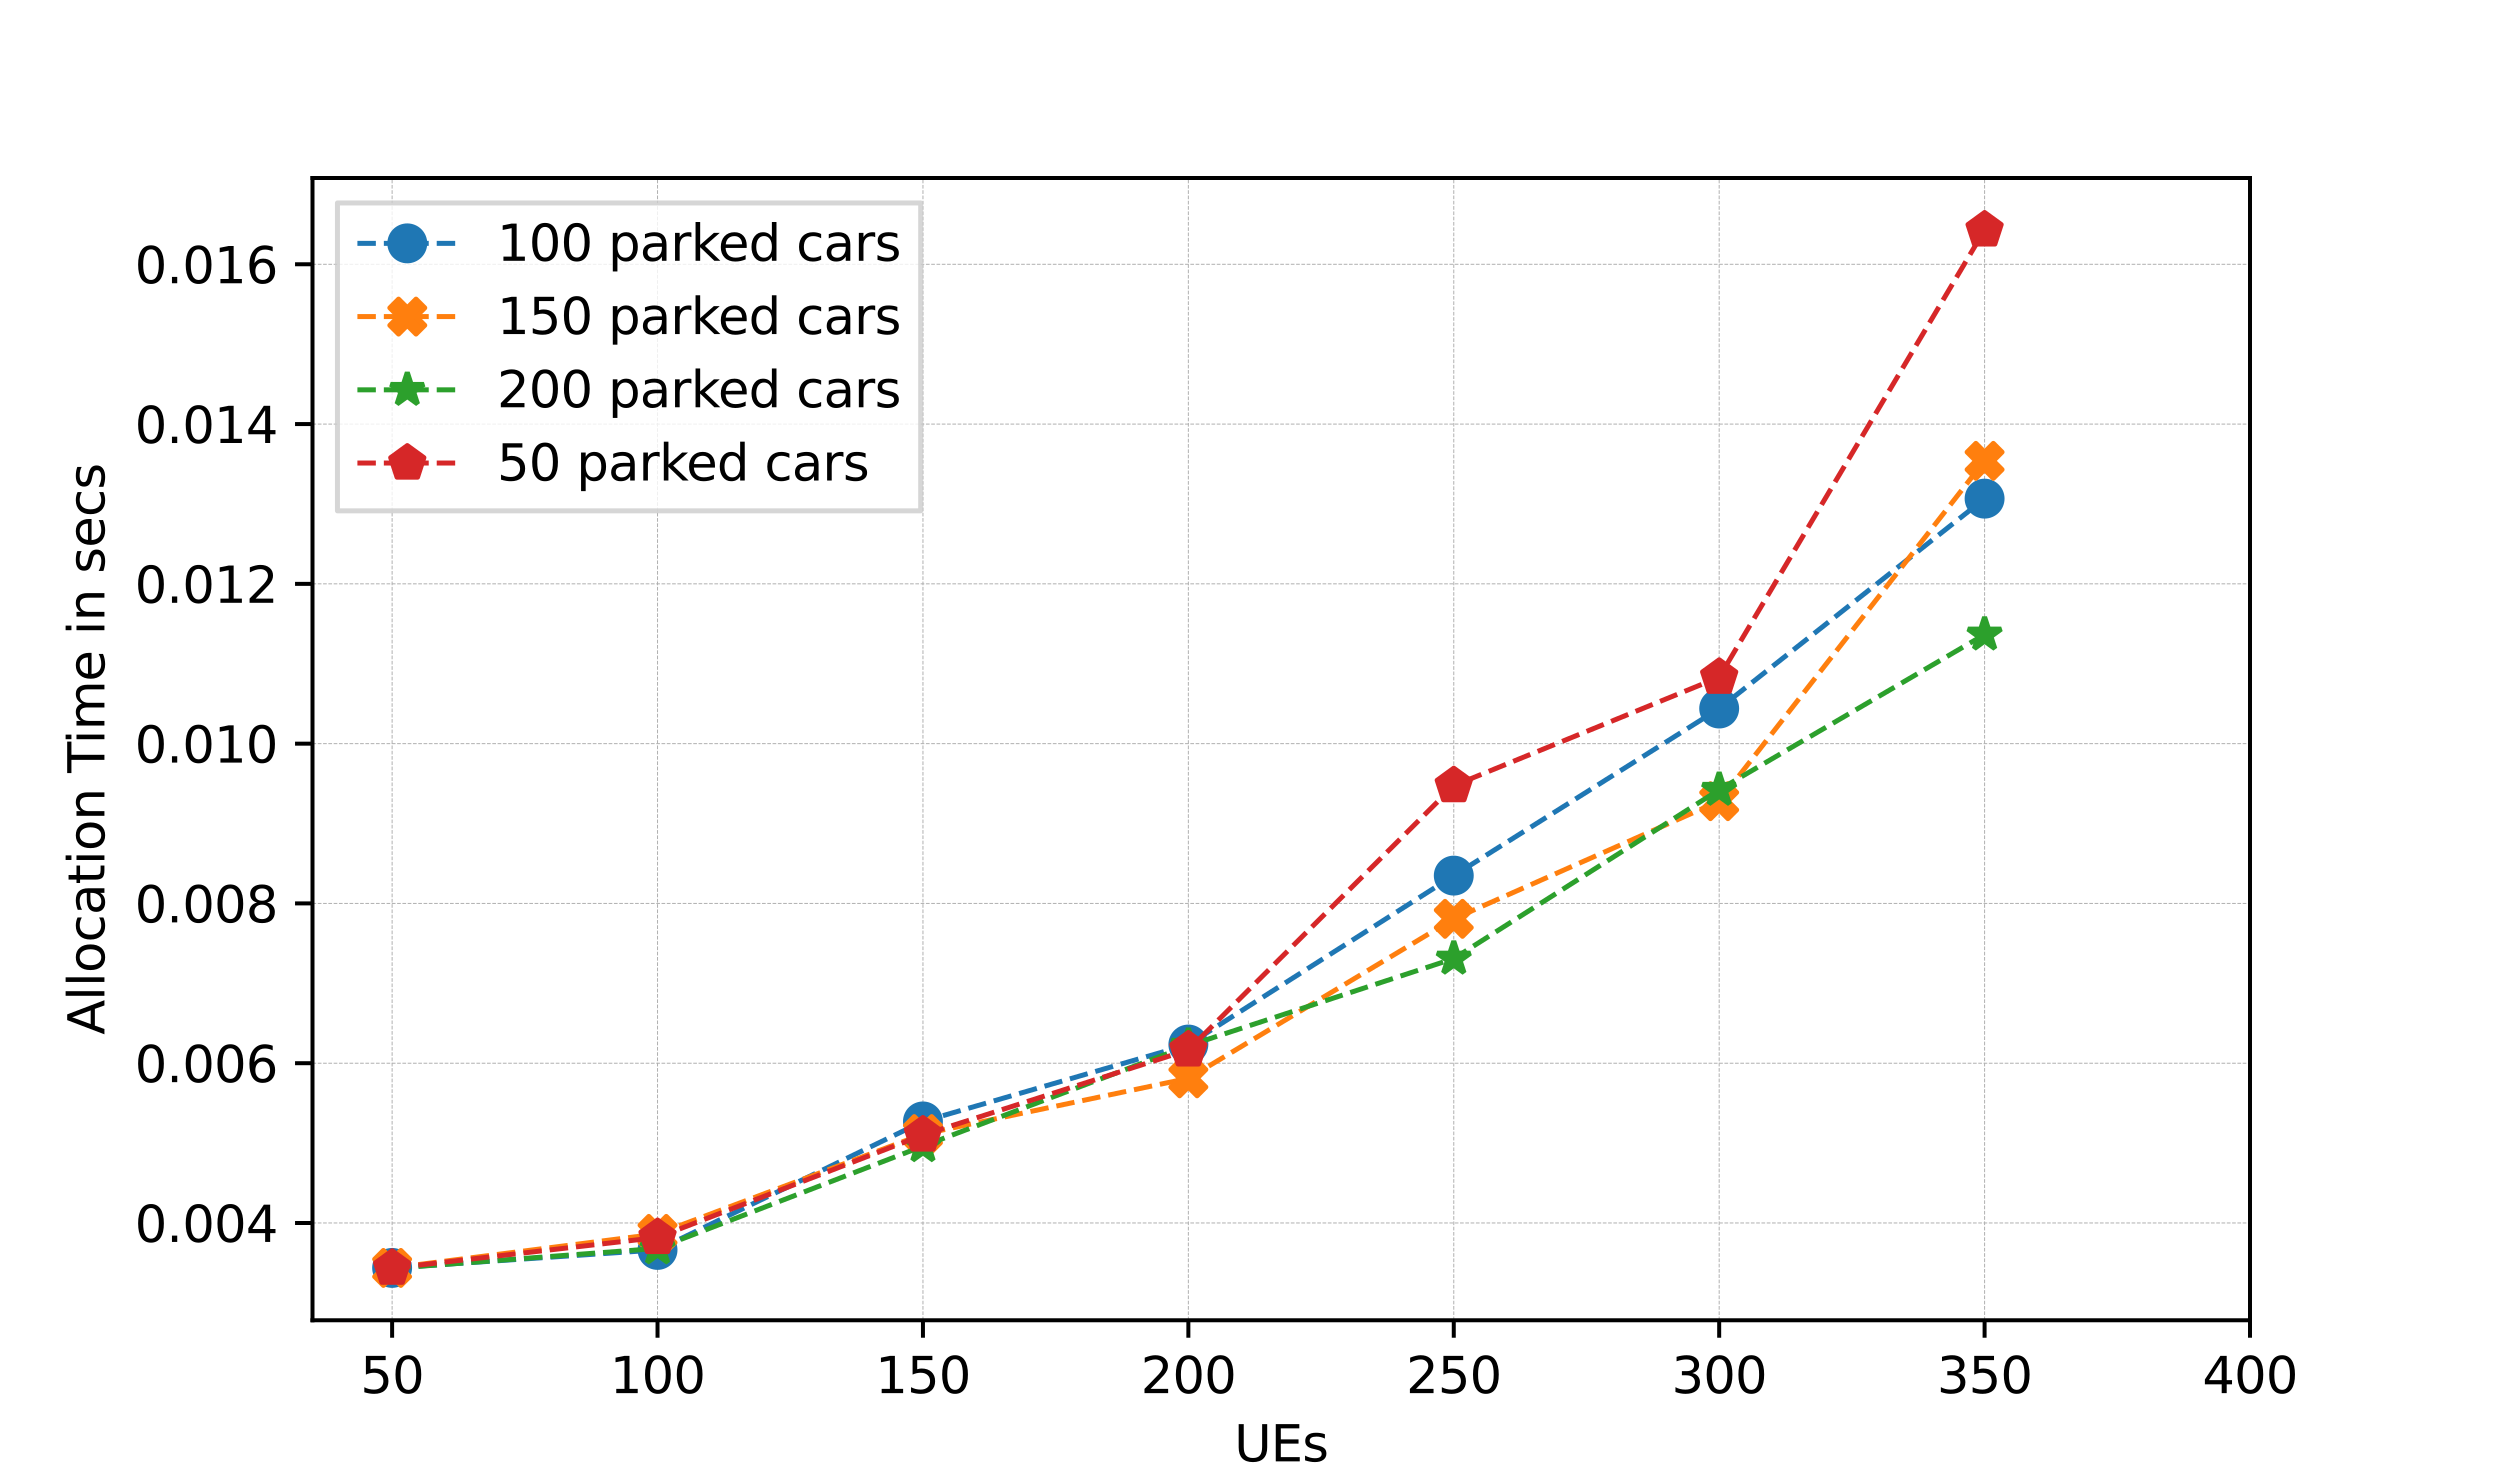 <?xml version="1.0" encoding="utf-8" standalone="no"?>
<!DOCTYPE svg PUBLIC "-//W3C//DTD SVG 1.1//EN"
  "http://www.w3.org/Graphics/SVG/1.1/DTD/svg11.dtd">
<svg xmlns:xlink="http://www.w3.org/1999/xlink" width="501.12pt" height="297.36pt" viewBox="0 0 501.12 297.36" xmlns="http://www.w3.org/2000/svg" version="1.1">
 <defs>
  <style type="text/css">*{stroke-linejoin: round; stroke-linecap: butt}</style>
 </defs>
 <g id="figure_1">
  <g id="patch_1">
   <path d="M 0 297.36 
L 501.12 297.36 
L 501.12 0 
L 0 0 
z
" style="fill: #ffffff"/>
  </g>
  <g id="axes_1">
   <g id="patch_2">
    <path d="M 62.64 264.65 
L 451.008 264.65 
L 451.008 35.683 
L 62.64 35.683 
z
" style="fill: #ffffff"/>
   </g>
   <g id="matplotlib.axis_1">
    <g id="xtick_1">
     <g id="line2d_1">
      <path d="M 78.6 264.65 
L 78.6 35.683 
" clip-path="url(#p1975410d55)" style="fill: none; stroke-dasharray: 0.74,0.32; stroke-dashoffset: 0; stroke: #b0b0b0; stroke-width: 0.2"/>
     </g>
     <g id="line2d_2">
      <defs>
       <path id="mffa2bbb3e6" d="M 0 0 
L 0 3.5 
" style="stroke: #000000; stroke-width: 0.8"/>
      </defs>
      <g>
       <use xlink:href="#mffa2bbb3e6" x="78.6" y="264.65" style="stroke: #000000; stroke-width: 0.8"/>
      </g>
     </g>
     <g id="text_1">
      <!-- 50 -->
      <g transform="translate(72.238 279.249)scale(0.1 -0.1)">
       <defs>
        <path id="DejaVuSans-35" d="M 691 4666 
L 3169 4666 
L 3169 4134 
L 1269 4134 
L 1269 2991 
Q 1406 3038 1543 3061 
Q 1681 3084 1819 3084 
Q 2600 3084 3056 2656 
Q 3513 2228 3513 1497 
Q 3513 744 3044 326 
Q 2575 -91 1722 -91 
Q 1428 -91 1123 -41 
Q 819 9 494 109 
L 494 744 
Q 775 591 1075 516 
Q 1375 441 1709 441 
Q 2250 441 2565 725 
Q 2881 1009 2881 1497 
Q 2881 1984 2565 2268 
Q 2250 2553 1709 2553 
Q 1456 2553 1204 2497 
Q 953 2441 691 2322 
L 691 4666 
z
" transform="scale(0.016)"/>
        <path id="DejaVuSans-30" d="M 2034 4250 
Q 1547 4250 1301 3770 
Q 1056 3291 1056 2328 
Q 1056 1369 1301 889 
Q 1547 409 2034 409 
Q 2525 409 2770 889 
Q 3016 1369 3016 2328 
Q 3016 3291 2770 3770 
Q 2525 4250 2034 4250 
z
M 2034 4750 
Q 2819 4750 3233 4129 
Q 3647 3509 3647 2328 
Q 3647 1150 3233 529 
Q 2819 -91 2034 -91 
Q 1250 -91 836 529 
Q 422 1150 422 2328 
Q 422 3509 836 4129 
Q 1250 4750 2034 4750 
z
" transform="scale(0.016)"/>
       </defs>
       <use xlink:href="#DejaVuSans-35"/>
       <use xlink:href="#DejaVuSans-30" x="63.623"/>
      </g>
     </g>
    </g>
    <g id="xtick_2">
     <g id="line2d_3">
      <path d="M 131.801 264.65 
L 131.801 35.683 
" clip-path="url(#p1975410d55)" style="fill: none; stroke-dasharray: 0.74,0.32; stroke-dashoffset: 0; stroke: #b0b0b0; stroke-width: 0.2"/>
     </g>
     <g id="line2d_4">
      <g>
       <use xlink:href="#mffa2bbb3e6" x="131.801" y="264.65" style="stroke: #000000; stroke-width: 0.8"/>
      </g>
     </g>
     <g id="text_2">
      <!-- 100 -->
      <g transform="translate(122.258 279.249)scale(0.1 -0.1)">
       <defs>
        <path id="DejaVuSans-31" d="M 794 531 
L 1825 531 
L 1825 4091 
L 703 3866 
L 703 4441 
L 1819 4666 
L 2450 4666 
L 2450 531 
L 3481 531 
L 3481 0 
L 794 0 
L 794 531 
z
" transform="scale(0.016)"/>
       </defs>
       <use xlink:href="#DejaVuSans-31"/>
       <use xlink:href="#DejaVuSans-30" x="63.623"/>
       <use xlink:href="#DejaVuSans-30" x="127.246"/>
      </g>
     </g>
    </g>
    <g id="xtick_3">
     <g id="line2d_5">
      <path d="M 185.003 264.65 
L 185.003 35.683 
" clip-path="url(#p1975410d55)" style="fill: none; stroke-dasharray: 0.74,0.32; stroke-dashoffset: 0; stroke: #b0b0b0; stroke-width: 0.2"/>
     </g>
     <g id="line2d_6">
      <g>
       <use xlink:href="#mffa2bbb3e6" x="185.003" y="264.65" style="stroke: #000000; stroke-width: 0.8"/>
      </g>
     </g>
     <g id="text_3">
      <!-- 150 -->
      <g transform="translate(175.459 279.249)scale(0.1 -0.1)">
       <use xlink:href="#DejaVuSans-31"/>
       <use xlink:href="#DejaVuSans-35" x="63.623"/>
       <use xlink:href="#DejaVuSans-30" x="127.246"/>
      </g>
     </g>
    </g>
    <g id="xtick_4">
     <g id="line2d_7">
      <path d="M 238.204 264.65 
L 238.204 35.683 
" clip-path="url(#p1975410d55)" style="fill: none; stroke-dasharray: 0.74,0.32; stroke-dashoffset: 0; stroke: #b0b0b0; stroke-width: 0.2"/>
     </g>
     <g id="line2d_8">
      <g>
       <use xlink:href="#mffa2bbb3e6" x="238.204" y="264.65" style="stroke: #000000; stroke-width: 0.8"/>
      </g>
     </g>
     <g id="text_4">
      <!-- 200 -->
      <g transform="translate(228.66 279.249)scale(0.1 -0.1)">
       <defs>
        <path id="DejaVuSans-32" d="M 1228 531 
L 3431 531 
L 3431 0 
L 469 0 
L 469 531 
Q 828 903 1448 1529 
Q 2069 2156 2228 2338 
Q 2531 2678 2651 2914 
Q 2772 3150 2772 3378 
Q 2772 3750 2511 3984 
Q 2250 4219 1831 4219 
Q 1534 4219 1204 4116 
Q 875 4013 500 3803 
L 500 4441 
Q 881 4594 1212 4672 
Q 1544 4750 1819 4750 
Q 2544 4750 2975 4387 
Q 3406 4025 3406 3419 
Q 3406 3131 3298 2873 
Q 3191 2616 2906 2266 
Q 2828 2175 2409 1742 
Q 1991 1309 1228 531 
z
" transform="scale(0.016)"/>
       </defs>
       <use xlink:href="#DejaVuSans-32"/>
       <use xlink:href="#DejaVuSans-30" x="63.623"/>
       <use xlink:href="#DejaVuSans-30" x="127.246"/>
      </g>
     </g>
    </g>
    <g id="xtick_5">
     <g id="line2d_9">
      <path d="M 291.405 264.65 
L 291.405 35.683 
" clip-path="url(#p1975410d55)" style="fill: none; stroke-dasharray: 0.74,0.32; stroke-dashoffset: 0; stroke: #b0b0b0; stroke-width: 0.2"/>
     </g>
     <g id="line2d_10">
      <g>
       <use xlink:href="#mffa2bbb3e6" x="291.405" y="264.65" style="stroke: #000000; stroke-width: 0.8"/>
      </g>
     </g>
     <g id="text_5">
      <!-- 250 -->
      <g transform="translate(281.861 279.249)scale(0.1 -0.1)">
       <use xlink:href="#DejaVuSans-32"/>
       <use xlink:href="#DejaVuSans-35" x="63.623"/>
       <use xlink:href="#DejaVuSans-30" x="127.246"/>
      </g>
     </g>
    </g>
    <g id="xtick_6">
     <g id="line2d_11">
      <path d="M 344.606 264.65 
L 344.606 35.683 
" clip-path="url(#p1975410d55)" style="fill: none; stroke-dasharray: 0.74,0.32; stroke-dashoffset: 0; stroke: #b0b0b0; stroke-width: 0.2"/>
     </g>
     <g id="line2d_12">
      <g>
       <use xlink:href="#mffa2bbb3e6" x="344.606" y="264.65" style="stroke: #000000; stroke-width: 0.8"/>
      </g>
     </g>
     <g id="text_6">
      <!-- 300 -->
      <g transform="translate(335.062 279.249)scale(0.1 -0.1)">
       <defs>
        <path id="DejaVuSans-33" d="M 2597 2516 
Q 3050 2419 3304 2112 
Q 3559 1806 3559 1356 
Q 3559 666 3084 287 
Q 2609 -91 1734 -91 
Q 1441 -91 1130 -33 
Q 819 25 488 141 
L 488 750 
Q 750 597 1062 519 
Q 1375 441 1716 441 
Q 2309 441 2620 675 
Q 2931 909 2931 1356 
Q 2931 1769 2642 2001 
Q 2353 2234 1838 2234 
L 1294 2234 
L 1294 2753 
L 1863 2753 
Q 2328 2753 2575 2939 
Q 2822 3125 2822 3475 
Q 2822 3834 2567 4026 
Q 2313 4219 1838 4219 
Q 1578 4219 1281 4162 
Q 984 4106 628 3988 
L 628 4550 
Q 988 4650 1302 4700 
Q 1616 4750 1894 4750 
Q 2613 4750 3031 4423 
Q 3450 4097 3450 3541 
Q 3450 3153 3228 2886 
Q 3006 2619 2597 2516 
z
" transform="scale(0.016)"/>
       </defs>
       <use xlink:href="#DejaVuSans-33"/>
       <use xlink:href="#DejaVuSans-30" x="63.623"/>
       <use xlink:href="#DejaVuSans-30" x="127.246"/>
      </g>
     </g>
    </g>
    <g id="xtick_7">
     <g id="line2d_13">
      <path d="M 397.807 264.65 
L 397.807 35.683 
" clip-path="url(#p1975410d55)" style="fill: none; stroke-dasharray: 0.74,0.32; stroke-dashoffset: 0; stroke: #b0b0b0; stroke-width: 0.2"/>
     </g>
     <g id="line2d_14">
      <g>
       <use xlink:href="#mffa2bbb3e6" x="397.807" y="264.65" style="stroke: #000000; stroke-width: 0.8"/>
      </g>
     </g>
     <g id="text_7">
      <!-- 350 -->
      <g transform="translate(388.263 279.249)scale(0.1 -0.1)">
       <use xlink:href="#DejaVuSans-33"/>
       <use xlink:href="#DejaVuSans-35" x="63.623"/>
       <use xlink:href="#DejaVuSans-30" x="127.246"/>
      </g>
     </g>
    </g>
    <g id="xtick_8">
     <g id="line2d_15">
      <path d="M 451.008 264.65 
L 451.008 35.683 
" clip-path="url(#p1975410d55)" style="fill: none; stroke-dasharray: 0.74,0.32; stroke-dashoffset: 0; stroke: #b0b0b0; stroke-width: 0.2"/>
     </g>
     <g id="line2d_16">
      <g>
       <use xlink:href="#mffa2bbb3e6" x="451.008" y="264.65" style="stroke: #000000; stroke-width: 0.8"/>
      </g>
     </g>
     <g id="text_8">
      <!-- 400 -->
      <g transform="translate(441.464 279.249)scale(0.1 -0.1)">
       <defs>
        <path id="DejaVuSans-34" d="M 2419 4116 
L 825 1625 
L 2419 1625 
L 2419 4116 
z
M 2253 4666 
L 3047 4666 
L 3047 1625 
L 3713 1625 
L 3713 1100 
L 3047 1100 
L 3047 0 
L 2419 0 
L 2419 1100 
L 313 1100 
L 313 1709 
L 2253 4666 
z
" transform="scale(0.016)"/>
       </defs>
       <use xlink:href="#DejaVuSans-34"/>
       <use xlink:href="#DejaVuSans-30" x="63.623"/>
       <use xlink:href="#DejaVuSans-30" x="127.246"/>
      </g>
     </g>
    </g>
    <g id="text_9">
     <!-- UEs -->
     <g transform="translate(247.401 292.927)scale(0.1 -0.1)">
      <defs>
       <path id="DejaVuSans-55" d="M 556 4666 
L 1191 4666 
L 1191 1831 
Q 1191 1081 1462 751 
Q 1734 422 2344 422 
Q 2950 422 3222 751 
Q 3494 1081 3494 1831 
L 3494 4666 
L 4128 4666 
L 4128 1753 
Q 4128 841 3676 375 
Q 3225 -91 2344 -91 
Q 1459 -91 1007 375 
Q 556 841 556 1753 
L 556 4666 
z
" transform="scale(0.016)"/>
       <path id="DejaVuSans-45" d="M 628 4666 
L 3578 4666 
L 3578 4134 
L 1259 4134 
L 1259 2753 
L 3481 2753 
L 3481 2222 
L 1259 2222 
L 1259 531 
L 3634 531 
L 3634 0 
L 628 0 
L 628 4666 
z
" transform="scale(0.016)"/>
       <path id="DejaVuSans-73" d="M 2834 3397 
L 2834 2853 
Q 2591 2978 2328 3040 
Q 2066 3103 1784 3103 
Q 1356 3103 1142 2972 
Q 928 2841 928 2578 
Q 928 2378 1081 2264 
Q 1234 2150 1697 2047 
L 1894 2003 
Q 2506 1872 2764 1633 
Q 3022 1394 3022 966 
Q 3022 478 2636 193 
Q 2250 -91 1575 -91 
Q 1294 -91 989 -36 
Q 684 19 347 128 
L 347 722 
Q 666 556 975 473 
Q 1284 391 1588 391 
Q 1994 391 2212 530 
Q 2431 669 2431 922 
Q 2431 1156 2273 1281 
Q 2116 1406 1581 1522 
L 1381 1569 
Q 847 1681 609 1914 
Q 372 2147 372 2553 
Q 372 3047 722 3315 
Q 1072 3584 1716 3584 
Q 2034 3584 2315 3537 
Q 2597 3491 2834 3397 
z
" transform="scale(0.016)"/>
      </defs>
      <use xlink:href="#DejaVuSans-55"/>
      <use xlink:href="#DejaVuSans-45" x="73.193"/>
      <use xlink:href="#DejaVuSans-73" x="136.377"/>
     </g>
    </g>
   </g>
   <g id="matplotlib.axis_2">
    <g id="ytick_1">
     <g id="line2d_17">
      <path d="M 62.64 245.146 
L 451.008 245.146 
" clip-path="url(#p1975410d55)" style="fill: none; stroke-dasharray: 0.74,0.32; stroke-dashoffset: 0; stroke: #b0b0b0; stroke-width: 0.2"/>
     </g>
     <g id="line2d_18">
      <defs>
       <path id="m1f7ea5dbfa" d="M 0 0 
L -3.5 0 
" style="stroke: #000000; stroke-width: 0.8"/>
      </defs>
      <g>
       <use xlink:href="#m1f7ea5dbfa" x="62.64" y="245.146" style="stroke: #000000; stroke-width: 0.8"/>
      </g>
     </g>
     <g id="text_10">
      <!-- 0.004 -->
      <g transform="translate(27.012 248.945)scale(0.1 -0.1)">
       <defs>
        <path id="DejaVuSans-2e" d="M 684 794 
L 1344 794 
L 1344 0 
L 684 0 
L 684 794 
z
" transform="scale(0.016)"/>
       </defs>
       <use xlink:href="#DejaVuSans-30"/>
       <use xlink:href="#DejaVuSans-2e" x="63.623"/>
       <use xlink:href="#DejaVuSans-30" x="95.41"/>
       <use xlink:href="#DejaVuSans-30" x="159.033"/>
       <use xlink:href="#DejaVuSans-34" x="222.656"/>
      </g>
     </g>
    </g>
    <g id="ytick_2">
     <g id="line2d_19">
      <path d="M 62.64 213.118 
L 451.008 213.118 
" clip-path="url(#p1975410d55)" style="fill: none; stroke-dasharray: 0.74,0.32; stroke-dashoffset: 0; stroke: #b0b0b0; stroke-width: 0.2"/>
     </g>
     <g id="line2d_20">
      <g>
       <use xlink:href="#m1f7ea5dbfa" x="62.64" y="213.118" style="stroke: #000000; stroke-width: 0.8"/>
      </g>
     </g>
     <g id="text_11">
      <!-- 0.006 -->
      <g transform="translate(27.012 216.917)scale(0.1 -0.1)">
       <defs>
        <path id="DejaVuSans-36" d="M 2113 2584 
Q 1688 2584 1439 2293 
Q 1191 2003 1191 1497 
Q 1191 994 1439 701 
Q 1688 409 2113 409 
Q 2538 409 2786 701 
Q 3034 994 3034 1497 
Q 3034 2003 2786 2293 
Q 2538 2584 2113 2584 
z
M 3366 4563 
L 3366 3988 
Q 3128 4100 2886 4159 
Q 2644 4219 2406 4219 
Q 1781 4219 1451 3797 
Q 1122 3375 1075 2522 
Q 1259 2794 1537 2939 
Q 1816 3084 2150 3084 
Q 2853 3084 3261 2657 
Q 3669 2231 3669 1497 
Q 3669 778 3244 343 
Q 2819 -91 2113 -91 
Q 1303 -91 875 529 
Q 447 1150 447 2328 
Q 447 3434 972 4092 
Q 1497 4750 2381 4750 
Q 2619 4750 2861 4703 
Q 3103 4656 3366 4563 
z
" transform="scale(0.016)"/>
       </defs>
       <use xlink:href="#DejaVuSans-30"/>
       <use xlink:href="#DejaVuSans-2e" x="63.623"/>
       <use xlink:href="#DejaVuSans-30" x="95.41"/>
       <use xlink:href="#DejaVuSans-30" x="159.033"/>
       <use xlink:href="#DejaVuSans-36" x="222.656"/>
      </g>
     </g>
    </g>
    <g id="ytick_3">
     <g id="line2d_21">
      <path d="M 62.64 181.09 
L 451.008 181.09 
" clip-path="url(#p1975410d55)" style="fill: none; stroke-dasharray: 0.74,0.32; stroke-dashoffset: 0; stroke: #b0b0b0; stroke-width: 0.2"/>
     </g>
     <g id="line2d_22">
      <g>
       <use xlink:href="#m1f7ea5dbfa" x="62.64" y="181.09" style="stroke: #000000; stroke-width: 0.8"/>
      </g>
     </g>
     <g id="text_12">
      <!-- 0.008 -->
      <g transform="translate(27.012 184.889)scale(0.1 -0.1)">
       <defs>
        <path id="DejaVuSans-38" d="M 2034 2216 
Q 1584 2216 1326 1975 
Q 1069 1734 1069 1313 
Q 1069 891 1326 650 
Q 1584 409 2034 409 
Q 2484 409 2743 651 
Q 3003 894 3003 1313 
Q 3003 1734 2745 1975 
Q 2488 2216 2034 2216 
z
M 1403 2484 
Q 997 2584 770 2862 
Q 544 3141 544 3541 
Q 544 4100 942 4425 
Q 1341 4750 2034 4750 
Q 2731 4750 3128 4425 
Q 3525 4100 3525 3541 
Q 3525 3141 3298 2862 
Q 3072 2584 2669 2484 
Q 3125 2378 3379 2068 
Q 3634 1759 3634 1313 
Q 3634 634 3220 271 
Q 2806 -91 2034 -91 
Q 1263 -91 848 271 
Q 434 634 434 1313 
Q 434 1759 690 2068 
Q 947 2378 1403 2484 
z
M 1172 3481 
Q 1172 3119 1398 2916 
Q 1625 2713 2034 2713 
Q 2441 2713 2670 2916 
Q 2900 3119 2900 3481 
Q 2900 3844 2670 4047 
Q 2441 4250 2034 4250 
Q 1625 4250 1398 4047 
Q 1172 3844 1172 3481 
z
" transform="scale(0.016)"/>
       </defs>
       <use xlink:href="#DejaVuSans-30"/>
       <use xlink:href="#DejaVuSans-2e" x="63.623"/>
       <use xlink:href="#DejaVuSans-30" x="95.41"/>
       <use xlink:href="#DejaVuSans-30" x="159.033"/>
       <use xlink:href="#DejaVuSans-38" x="222.656"/>
      </g>
     </g>
    </g>
    <g id="ytick_4">
     <g id="line2d_23">
      <path d="M 62.64 149.061 
L 451.008 149.061 
" clip-path="url(#p1975410d55)" style="fill: none; stroke-dasharray: 0.74,0.32; stroke-dashoffset: 0; stroke: #b0b0b0; stroke-width: 0.2"/>
     </g>
     <g id="line2d_24">
      <g>
       <use xlink:href="#m1f7ea5dbfa" x="62.64" y="149.061" style="stroke: #000000; stroke-width: 0.8"/>
      </g>
     </g>
     <g id="text_13">
      <!-- 0.010 -->
      <g transform="translate(27.012 152.86)scale(0.1 -0.1)">
       <use xlink:href="#DejaVuSans-30"/>
       <use xlink:href="#DejaVuSans-2e" x="63.623"/>
       <use xlink:href="#DejaVuSans-30" x="95.41"/>
       <use xlink:href="#DejaVuSans-31" x="159.033"/>
       <use xlink:href="#DejaVuSans-30" x="222.656"/>
      </g>
     </g>
    </g>
    <g id="ytick_5">
     <g id="line2d_25">
      <path d="M 62.64 117.033 
L 451.008 117.033 
" clip-path="url(#p1975410d55)" style="fill: none; stroke-dasharray: 0.74,0.32; stroke-dashoffset: 0; stroke: #b0b0b0; stroke-width: 0.2"/>
     </g>
     <g id="line2d_26">
      <g>
       <use xlink:href="#m1f7ea5dbfa" x="62.64" y="117.033" style="stroke: #000000; stroke-width: 0.8"/>
      </g>
     </g>
     <g id="text_14">
      <!-- 0.012 -->
      <g transform="translate(27.012 120.832)scale(0.1 -0.1)">
       <use xlink:href="#DejaVuSans-30"/>
       <use xlink:href="#DejaVuSans-2e" x="63.623"/>
       <use xlink:href="#DejaVuSans-30" x="95.41"/>
       <use xlink:href="#DejaVuSans-31" x="159.033"/>
       <use xlink:href="#DejaVuSans-32" x="222.656"/>
      </g>
     </g>
    </g>
    <g id="ytick_6">
     <g id="line2d_27">
      <path d="M 62.64 85.005 
L 451.008 85.005 
" clip-path="url(#p1975410d55)" style="fill: none; stroke-dasharray: 0.74,0.32; stroke-dashoffset: 0; stroke: #b0b0b0; stroke-width: 0.2"/>
     </g>
     <g id="line2d_28">
      <g>
       <use xlink:href="#m1f7ea5dbfa" x="62.64" y="85.005" style="stroke: #000000; stroke-width: 0.8"/>
      </g>
     </g>
     <g id="text_15">
      <!-- 0.014 -->
      <g transform="translate(27.012 88.804)scale(0.1 -0.1)">
       <use xlink:href="#DejaVuSans-30"/>
       <use xlink:href="#DejaVuSans-2e" x="63.623"/>
       <use xlink:href="#DejaVuSans-30" x="95.41"/>
       <use xlink:href="#DejaVuSans-31" x="159.033"/>
       <use xlink:href="#DejaVuSans-34" x="222.656"/>
      </g>
     </g>
    </g>
    <g id="ytick_7">
     <g id="line2d_29">
      <path d="M 62.64 52.976 
L 451.008 52.976 
" clip-path="url(#p1975410d55)" style="fill: none; stroke-dasharray: 0.74,0.32; stroke-dashoffset: 0; stroke: #b0b0b0; stroke-width: 0.2"/>
     </g>
     <g id="line2d_30">
      <g>
       <use xlink:href="#m1f7ea5dbfa" x="62.64" y="52.976" style="stroke: #000000; stroke-width: 0.8"/>
      </g>
     </g>
     <g id="text_16">
      <!-- 0.016 -->
      <g transform="translate(27.012 56.775)scale(0.1 -0.1)">
       <use xlink:href="#DejaVuSans-30"/>
       <use xlink:href="#DejaVuSans-2e" x="63.623"/>
       <use xlink:href="#DejaVuSans-30" x="95.41"/>
       <use xlink:href="#DejaVuSans-31" x="159.033"/>
       <use xlink:href="#DejaVuSans-36" x="222.656"/>
      </g>
     </g>
    </g>
    <g id="text_17">
     <!-- Allocation Time in secs -->
     <g transform="translate(20.932 207.409)rotate(-90)scale(0.1 -0.1)">
      <defs>
       <path id="DejaVuSans-41" d="M 2188 4044 
L 1331 1722 
L 3047 1722 
L 2188 4044 
z
M 1831 4666 
L 2547 4666 
L 4325 0 
L 3669 0 
L 3244 1197 
L 1141 1197 
L 716 0 
L 50 0 
L 1831 4666 
z
" transform="scale(0.016)"/>
       <path id="DejaVuSans-6c" d="M 603 4863 
L 1178 4863 
L 1178 0 
L 603 0 
L 603 4863 
z
" transform="scale(0.016)"/>
       <path id="DejaVuSans-6f" d="M 1959 3097 
Q 1497 3097 1228 2736 
Q 959 2375 959 1747 
Q 959 1119 1226 758 
Q 1494 397 1959 397 
Q 2419 397 2687 759 
Q 2956 1122 2956 1747 
Q 2956 2369 2687 2733 
Q 2419 3097 1959 3097 
z
M 1959 3584 
Q 2709 3584 3137 3096 
Q 3566 2609 3566 1747 
Q 3566 888 3137 398 
Q 2709 -91 1959 -91 
Q 1206 -91 779 398 
Q 353 888 353 1747 
Q 353 2609 779 3096 
Q 1206 3584 1959 3584 
z
" transform="scale(0.016)"/>
       <path id="DejaVuSans-63" d="M 3122 3366 
L 3122 2828 
Q 2878 2963 2633 3030 
Q 2388 3097 2138 3097 
Q 1578 3097 1268 2742 
Q 959 2388 959 1747 
Q 959 1106 1268 751 
Q 1578 397 2138 397 
Q 2388 397 2633 464 
Q 2878 531 3122 666 
L 3122 134 
Q 2881 22 2623 -34 
Q 2366 -91 2075 -91 
Q 1284 -91 818 406 
Q 353 903 353 1747 
Q 353 2603 823 3093 
Q 1294 3584 2113 3584 
Q 2378 3584 2631 3529 
Q 2884 3475 3122 3366 
z
" transform="scale(0.016)"/>
       <path id="DejaVuSans-61" d="M 2194 1759 
Q 1497 1759 1228 1600 
Q 959 1441 959 1056 
Q 959 750 1161 570 
Q 1363 391 1709 391 
Q 2188 391 2477 730 
Q 2766 1069 2766 1631 
L 2766 1759 
L 2194 1759 
z
M 3341 1997 
L 3341 0 
L 2766 0 
L 2766 531 
Q 2569 213 2275 61 
Q 1981 -91 1556 -91 
Q 1019 -91 701 211 
Q 384 513 384 1019 
Q 384 1609 779 1909 
Q 1175 2209 1959 2209 
L 2766 2209 
L 2766 2266 
Q 2766 2663 2505 2880 
Q 2244 3097 1772 3097 
Q 1472 3097 1187 3025 
Q 903 2953 641 2809 
L 641 3341 
Q 956 3463 1253 3523 
Q 1550 3584 1831 3584 
Q 2591 3584 2966 3190 
Q 3341 2797 3341 1997 
z
" transform="scale(0.016)"/>
       <path id="DejaVuSans-74" d="M 1172 4494 
L 1172 3500 
L 2356 3500 
L 2356 3053 
L 1172 3053 
L 1172 1153 
Q 1172 725 1289 603 
Q 1406 481 1766 481 
L 2356 481 
L 2356 0 
L 1766 0 
Q 1100 0 847 248 
Q 594 497 594 1153 
L 594 3053 
L 172 3053 
L 172 3500 
L 594 3500 
L 594 4494 
L 1172 4494 
z
" transform="scale(0.016)"/>
       <path id="DejaVuSans-69" d="M 603 3500 
L 1178 3500 
L 1178 0 
L 603 0 
L 603 3500 
z
M 603 4863 
L 1178 4863 
L 1178 4134 
L 603 4134 
L 603 4863 
z
" transform="scale(0.016)"/>
       <path id="DejaVuSans-6e" d="M 3513 2113 
L 3513 0 
L 2938 0 
L 2938 2094 
Q 2938 2591 2744 2837 
Q 2550 3084 2163 3084 
Q 1697 3084 1428 2787 
Q 1159 2491 1159 1978 
L 1159 0 
L 581 0 
L 581 3500 
L 1159 3500 
L 1159 2956 
Q 1366 3272 1645 3428 
Q 1925 3584 2291 3584 
Q 2894 3584 3203 3211 
Q 3513 2838 3513 2113 
z
" transform="scale(0.016)"/>
       <path id="DejaVuSans-20" transform="scale(0.016)"/>
       <path id="DejaVuSans-54" d="M -19 4666 
L 3928 4666 
L 3928 4134 
L 2272 4134 
L 2272 0 
L 1638 0 
L 1638 4134 
L -19 4134 
L -19 4666 
z
" transform="scale(0.016)"/>
       <path id="DejaVuSans-6d" d="M 3328 2828 
Q 3544 3216 3844 3400 
Q 4144 3584 4550 3584 
Q 5097 3584 5394 3201 
Q 5691 2819 5691 2113 
L 5691 0 
L 5113 0 
L 5113 2094 
Q 5113 2597 4934 2840 
Q 4756 3084 4391 3084 
Q 3944 3084 3684 2787 
Q 3425 2491 3425 1978 
L 3425 0 
L 2847 0 
L 2847 2094 
Q 2847 2600 2669 2842 
Q 2491 3084 2119 3084 
Q 1678 3084 1418 2786 
Q 1159 2488 1159 1978 
L 1159 0 
L 581 0 
L 581 3500 
L 1159 3500 
L 1159 2956 
Q 1356 3278 1631 3431 
Q 1906 3584 2284 3584 
Q 2666 3584 2933 3390 
Q 3200 3197 3328 2828 
z
" transform="scale(0.016)"/>
       <path id="DejaVuSans-65" d="M 3597 1894 
L 3597 1613 
L 953 1613 
Q 991 1019 1311 708 
Q 1631 397 2203 397 
Q 2534 397 2845 478 
Q 3156 559 3463 722 
L 3463 178 
Q 3153 47 2828 -22 
Q 2503 -91 2169 -91 
Q 1331 -91 842 396 
Q 353 884 353 1716 
Q 353 2575 817 3079 
Q 1281 3584 2069 3584 
Q 2775 3584 3186 3129 
Q 3597 2675 3597 1894 
z
M 3022 2063 
Q 3016 2534 2758 2815 
Q 2500 3097 2075 3097 
Q 1594 3097 1305 2825 
Q 1016 2553 972 2059 
L 3022 2063 
z
" transform="scale(0.016)"/>
      </defs>
      <use xlink:href="#DejaVuSans-41"/>
      <use xlink:href="#DejaVuSans-6c" x="68.408"/>
      <use xlink:href="#DejaVuSans-6c" x="96.191"/>
      <use xlink:href="#DejaVuSans-6f" x="123.975"/>
      <use xlink:href="#DejaVuSans-63" x="185.156"/>
      <use xlink:href="#DejaVuSans-61" x="240.137"/>
      <use xlink:href="#DejaVuSans-74" x="301.416"/>
      <use xlink:href="#DejaVuSans-69" x="340.625"/>
      <use xlink:href="#DejaVuSans-6f" x="368.408"/>
      <use xlink:href="#DejaVuSans-6e" x="429.59"/>
      <use xlink:href="#DejaVuSans-20" x="492.969"/>
      <use xlink:href="#DejaVuSans-54" x="524.756"/>
      <use xlink:href="#DejaVuSans-69" x="582.715"/>
      <use xlink:href="#DejaVuSans-6d" x="610.498"/>
      <use xlink:href="#DejaVuSans-65" x="707.91"/>
      <use xlink:href="#DejaVuSans-20" x="769.434"/>
      <use xlink:href="#DejaVuSans-69" x="801.221"/>
      <use xlink:href="#DejaVuSans-6e" x="829.004"/>
      <use xlink:href="#DejaVuSans-20" x="892.383"/>
      <use xlink:href="#DejaVuSans-73" x="924.17"/>
      <use xlink:href="#DejaVuSans-65" x="976.27"/>
      <use xlink:href="#DejaVuSans-63" x="1037.793"/>
      <use xlink:href="#DejaVuSans-73" x="1092.773"/>
     </g>
    </g>
   </g>
   <g id="line2d_31">
    <path d="M 78.6 254.151 
L 131.801 250.545 
L 185.003 224.791 
L 238.204 209.374 
L 291.405 175.514 
L 344.606 142.024 
L 397.807 99.951 
" clip-path="url(#p1975410d55)" style="fill: none; stroke-dasharray: 3.7,1.6; stroke-dashoffset: 0; stroke: #1f77b4"/>
    <defs>
     <path id="m00fbcf4bce" d="M 0 3.5 
C 0.928 3.5 1.819 3.131 2.475 2.475 
C 3.131 1.819 3.5 0.928 3.5 0 
C 3.5 -0.928 3.131 -1.819 2.475 -2.475 
C 1.819 -3.131 0.928 -3.5 0 -3.5 
C -0.928 -3.5 -1.819 -3.131 -2.475 -2.475 
C -3.131 -1.819 -3.5 -0.928 -3.5 0 
C -3.5 0.928 -3.131 1.819 -2.475 2.475 
C -1.819 3.131 -0.928 3.5 0 3.5 
z
" style="stroke: #1f77b4"/>
    </defs>
    <g clip-path="url(#p1975410d55)">
     <use xlink:href="#m00fbcf4bce" x="78.6" y="254.151" style="fill: #1f77b4; stroke: #1f77b4"/>
     <use xlink:href="#m00fbcf4bce" x="131.801" y="250.545" style="fill: #1f77b4; stroke: #1f77b4"/>
     <use xlink:href="#m00fbcf4bce" x="185.003" y="224.791" style="fill: #1f77b4; stroke: #1f77b4"/>
     <use xlink:href="#m00fbcf4bce" x="238.204" y="209.374" style="fill: #1f77b4; stroke: #1f77b4"/>
     <use xlink:href="#m00fbcf4bce" x="291.405" y="175.514" style="fill: #1f77b4; stroke: #1f77b4"/>
     <use xlink:href="#m00fbcf4bce" x="344.606" y="142.024" style="fill: #1f77b4; stroke: #1f77b4"/>
     <use xlink:href="#m00fbcf4bce" x="397.807" y="99.951" style="fill: #1f77b4; stroke: #1f77b4"/>
    </g>
   </g>
   <g id="line2d_32">
    <path d="M 78.6 254.153 
L 131.801 247.331 
L 185.003 227.326 
L 238.204 216.149 
L 291.405 184.179 
L 344.606 160.594 
L 397.807 92.376 
" clip-path="url(#p1975410d55)" style="fill: none; stroke-dasharray: 3.7,1.6; stroke-dashoffset: 0; stroke: #ff7f0e"/>
    <defs>
     <path id="meef659642f" d="M -1.75 3.5 
L 0 1.75 
L 1.75 3.5 
L 3.5 1.75 
L 1.75 0 
L 3.5 -1.75 
L 1.75 -3.5 
L 0 -1.75 
L -1.75 -3.5 
L -3.5 -1.75 
L -1.75 0 
L -3.5 1.75 
z
" style="stroke: #ff7f0e; stroke-linejoin: miter"/>
    </defs>
    <g clip-path="url(#p1975410d55)">
     <use xlink:href="#meef659642f" x="78.6" y="254.153" style="fill: #ff7f0e; stroke: #ff7f0e; stroke-linejoin: miter"/>
     <use xlink:href="#meef659642f" x="131.801" y="247.331" style="fill: #ff7f0e; stroke: #ff7f0e; stroke-linejoin: miter"/>
     <use xlink:href="#meef659642f" x="185.003" y="227.326" style="fill: #ff7f0e; stroke: #ff7f0e; stroke-linejoin: miter"/>
     <use xlink:href="#meef659642f" x="238.204" y="216.149" style="fill: #ff7f0e; stroke: #ff7f0e; stroke-linejoin: miter"/>
     <use xlink:href="#meef659642f" x="291.405" y="184.179" style="fill: #ff7f0e; stroke: #ff7f0e; stroke-linejoin: miter"/>
     <use xlink:href="#meef659642f" x="344.606" y="160.594" style="fill: #ff7f0e; stroke: #ff7f0e; stroke-linejoin: miter"/>
     <use xlink:href="#meef659642f" x="397.807" y="92.376" style="fill: #ff7f0e; stroke: #ff7f0e; stroke-linejoin: miter"/>
    </g>
   </g>
   <g id="line2d_33">
    <path d="M 78.6 254.243 
L 131.801 250.238 
L 185.003 229.739 
L 238.204 209.606 
L 291.405 192.147 
L 344.606 158.301 
L 397.807 127.18 
" clip-path="url(#p1975410d55)" style="fill: none; stroke-dasharray: 3.7,1.6; stroke-dashoffset: 0; stroke: #2ca02c"/>
    <defs>
     <path id="m239f776bee" d="M 0 -3.5 
L -0.786 -1.082 
L -3.329 -1.082 
L -1.271 0.413 
L -2.057 2.832 
L -0 1.337 
L 2.057 2.832 
L 1.271 0.413 
L 3.329 -1.082 
L 0.786 -1.082 
z
" style="stroke: #2ca02c; stroke-linejoin: bevel"/>
    </defs>
    <g clip-path="url(#p1975410d55)">
     <use xlink:href="#m239f776bee" x="78.6" y="254.243" style="fill: #2ca02c; stroke: #2ca02c; stroke-linejoin: bevel"/>
     <use xlink:href="#m239f776bee" x="131.801" y="250.238" style="fill: #2ca02c; stroke: #2ca02c; stroke-linejoin: bevel"/>
     <use xlink:href="#m239f776bee" x="185.003" y="229.739" style="fill: #2ca02c; stroke: #2ca02c; stroke-linejoin: bevel"/>
     <use xlink:href="#m239f776bee" x="238.204" y="209.606" style="fill: #2ca02c; stroke: #2ca02c; stroke-linejoin: bevel"/>
     <use xlink:href="#m239f776bee" x="291.405" y="192.147" style="fill: #2ca02c; stroke: #2ca02c; stroke-linejoin: bevel"/>
     <use xlink:href="#m239f776bee" x="344.606" y="158.301" style="fill: #2ca02c; stroke: #2ca02c; stroke-linejoin: bevel"/>
     <use xlink:href="#m239f776bee" x="397.807" y="127.18" style="fill: #2ca02c; stroke: #2ca02c; stroke-linejoin: bevel"/>
    </g>
   </g>
   <g id="line2d_34">
    <path d="M 78.6 254.21 
L 131.801 248.049 
L 185.003 227.502 
L 238.204 210.451 
L 291.405 157.481 
L 344.606 135.755 
L 397.807 46.091 
" clip-path="url(#p1975410d55)" style="fill: none; stroke-dasharray: 3.7,1.6; stroke-dashoffset: 0; stroke: #d62728"/>
    <defs>
     <path id="ma0c204d1b4" d="M 0 -3.5 
L -3.329 -1.082 
L -2.057 2.832 
L 2.057 2.832 
L 3.329 -1.082 
z
" style="stroke: #d62728; stroke-linejoin: miter"/>
    </defs>
    <g clip-path="url(#p1975410d55)">
     <use xlink:href="#ma0c204d1b4" x="78.6" y="254.21" style="fill: #d62728; stroke: #d62728; stroke-linejoin: miter"/>
     <use xlink:href="#ma0c204d1b4" x="131.801" y="248.049" style="fill: #d62728; stroke: #d62728; stroke-linejoin: miter"/>
     <use xlink:href="#ma0c204d1b4" x="185.003" y="227.502" style="fill: #d62728; stroke: #d62728; stroke-linejoin: miter"/>
     <use xlink:href="#ma0c204d1b4" x="238.204" y="210.451" style="fill: #d62728; stroke: #d62728; stroke-linejoin: miter"/>
     <use xlink:href="#ma0c204d1b4" x="291.405" y="157.481" style="fill: #d62728; stroke: #d62728; stroke-linejoin: miter"/>
     <use xlink:href="#ma0c204d1b4" x="344.606" y="135.755" style="fill: #d62728; stroke: #d62728; stroke-linejoin: miter"/>
     <use xlink:href="#ma0c204d1b4" x="397.807" y="46.091" style="fill: #d62728; stroke: #d62728; stroke-linejoin: miter"/>
    </g>
   </g>
   <g id="patch_3">
    <path d="M 62.64 264.65 
L 62.64 35.683 
" style="fill: none; stroke: #000000; stroke-width: 0.8; stroke-linejoin: miter; stroke-linecap: square"/>
   </g>
   <g id="patch_4">
    <path d="M 451.008 264.65 
L 451.008 35.683 
" style="fill: none; stroke: #000000; stroke-width: 0.8; stroke-linejoin: miter; stroke-linecap: square"/>
   </g>
   <g id="patch_5">
    <path d="M 62.64 264.65 
L 451.008 264.65 
" style="fill: none; stroke: #000000; stroke-width: 0.8; stroke-linejoin: miter; stroke-linecap: square"/>
   </g>
   <g id="patch_6">
    <path d="M 62.64 35.683 
L 451.008 35.683 
" style="fill: none; stroke: #000000; stroke-width: 0.8; stroke-linejoin: miter; stroke-linecap: square"/>
   </g>
   <g id="legend_1">
    <g id="patch_7">
     <path d="M 67.64 102.396 
L 184.548 102.396 
L 184.548 40.683 
L 67.64 40.683 
z
" style="fill: #ffffff; opacity: 0.8; stroke: #cccccc; stroke-linejoin: miter"/>
    </g>
    <g id="line2d_35">
     <path d="M 71.64 48.782 
L 91.64 48.782 
" style="fill: none; stroke-dasharray: 3.7,1.6; stroke-dashoffset: 0; stroke: #1f77b4"/>
    </g>
    <g id="line2d_36">
     <g>
      <use xlink:href="#m00fbcf4bce" x="81.64" y="48.782" style="fill: #1f77b4; stroke: #1f77b4"/>
     </g>
    </g>
    <g id="text_18">
     <!-- 100 parked cars -->
     <g transform="translate(99.64 52.282)scale(0.1 -0.1)">
      <defs>
       <path id="DejaVuSans-70" d="M 1159 525 
L 1159 -1331 
L 581 -1331 
L 581 3500 
L 1159 3500 
L 1159 2969 
Q 1341 3281 1617 3432 
Q 1894 3584 2278 3584 
Q 2916 3584 3314 3078 
Q 3713 2572 3713 1747 
Q 3713 922 3314 415 
Q 2916 -91 2278 -91 
Q 1894 -91 1617 61 
Q 1341 213 1159 525 
z
M 3116 1747 
Q 3116 2381 2855 2742 
Q 2594 3103 2138 3103 
Q 1681 3103 1420 2742 
Q 1159 2381 1159 1747 
Q 1159 1113 1420 752 
Q 1681 391 2138 391 
Q 2594 391 2855 752 
Q 3116 1113 3116 1747 
z
" transform="scale(0.016)"/>
       <path id="DejaVuSans-72" d="M 2631 2963 
Q 2534 3019 2420 3045 
Q 2306 3072 2169 3072 
Q 1681 3072 1420 2755 
Q 1159 2438 1159 1844 
L 1159 0 
L 581 0 
L 581 3500 
L 1159 3500 
L 1159 2956 
Q 1341 3275 1631 3429 
Q 1922 3584 2338 3584 
Q 2397 3584 2469 3576 
Q 2541 3569 2628 3553 
L 2631 2963 
z
" transform="scale(0.016)"/>
       <path id="DejaVuSans-6b" d="M 581 4863 
L 1159 4863 
L 1159 1991 
L 2875 3500 
L 3609 3500 
L 1753 1863 
L 3688 0 
L 2938 0 
L 1159 1709 
L 1159 0 
L 581 0 
L 581 4863 
z
" transform="scale(0.016)"/>
       <path id="DejaVuSans-64" d="M 2906 2969 
L 2906 4863 
L 3481 4863 
L 3481 0 
L 2906 0 
L 2906 525 
Q 2725 213 2448 61 
Q 2172 -91 1784 -91 
Q 1150 -91 751 415 
Q 353 922 353 1747 
Q 353 2572 751 3078 
Q 1150 3584 1784 3584 
Q 2172 3584 2448 3432 
Q 2725 3281 2906 2969 
z
M 947 1747 
Q 947 1113 1208 752 
Q 1469 391 1925 391 
Q 2381 391 2643 752 
Q 2906 1113 2906 1747 
Q 2906 2381 2643 2742 
Q 2381 3103 1925 3103 
Q 1469 3103 1208 2742 
Q 947 2381 947 1747 
z
" transform="scale(0.016)"/>
      </defs>
      <use xlink:href="#DejaVuSans-31"/>
      <use xlink:href="#DejaVuSans-30" x="63.623"/>
      <use xlink:href="#DejaVuSans-30" x="127.246"/>
      <use xlink:href="#DejaVuSans-20" x="190.869"/>
      <use xlink:href="#DejaVuSans-70" x="222.656"/>
      <use xlink:href="#DejaVuSans-61" x="286.133"/>
      <use xlink:href="#DejaVuSans-72" x="347.412"/>
      <use xlink:href="#DejaVuSans-6b" x="388.525"/>
      <use xlink:href="#DejaVuSans-65" x="442.811"/>
      <use xlink:href="#DejaVuSans-64" x="504.334"/>
      <use xlink:href="#DejaVuSans-20" x="567.811"/>
      <use xlink:href="#DejaVuSans-63" x="599.598"/>
      <use xlink:href="#DejaVuSans-61" x="654.578"/>
      <use xlink:href="#DejaVuSans-72" x="715.857"/>
      <use xlink:href="#DejaVuSans-73" x="756.971"/>
     </g>
    </g>
    <g id="line2d_37">
     <path d="M 71.64 63.46 
L 91.64 63.46 
" style="fill: none; stroke-dasharray: 3.7,1.6; stroke-dashoffset: 0; stroke: #ff7f0e"/>
    </g>
    <g id="line2d_38">
     <g>
      <use xlink:href="#meef659642f" x="81.64" y="63.46" style="fill: #ff7f0e; stroke: #ff7f0e; stroke-linejoin: miter"/>
     </g>
    </g>
    <g id="text_19">
     <!-- 150 parked cars -->
     <g transform="translate(99.64 66.96)scale(0.1 -0.1)">
      <use xlink:href="#DejaVuSans-31"/>
      <use xlink:href="#DejaVuSans-35" x="63.623"/>
      <use xlink:href="#DejaVuSans-30" x="127.246"/>
      <use xlink:href="#DejaVuSans-20" x="190.869"/>
      <use xlink:href="#DejaVuSans-70" x="222.656"/>
      <use xlink:href="#DejaVuSans-61" x="286.133"/>
      <use xlink:href="#DejaVuSans-72" x="347.412"/>
      <use xlink:href="#DejaVuSans-6b" x="388.525"/>
      <use xlink:href="#DejaVuSans-65" x="442.811"/>
      <use xlink:href="#DejaVuSans-64" x="504.334"/>
      <use xlink:href="#DejaVuSans-20" x="567.811"/>
      <use xlink:href="#DejaVuSans-63" x="599.598"/>
      <use xlink:href="#DejaVuSans-61" x="654.578"/>
      <use xlink:href="#DejaVuSans-72" x="715.857"/>
      <use xlink:href="#DejaVuSans-73" x="756.971"/>
     </g>
    </g>
    <g id="line2d_39">
     <path d="M 71.64 78.138 
L 91.64 78.138 
" style="fill: none; stroke-dasharray: 3.7,1.6; stroke-dashoffset: 0; stroke: #2ca02c"/>
    </g>
    <g id="line2d_40">
     <g>
      <use xlink:href="#m239f776bee" x="81.64" y="78.138" style="fill: #2ca02c; stroke: #2ca02c; stroke-linejoin: bevel"/>
     </g>
    </g>
    <g id="text_20">
     <!-- 200 parked cars -->
     <g transform="translate(99.64 81.638)scale(0.1 -0.1)">
      <use xlink:href="#DejaVuSans-32"/>
      <use xlink:href="#DejaVuSans-30" x="63.623"/>
      <use xlink:href="#DejaVuSans-30" x="127.246"/>
      <use xlink:href="#DejaVuSans-20" x="190.869"/>
      <use xlink:href="#DejaVuSans-70" x="222.656"/>
      <use xlink:href="#DejaVuSans-61" x="286.133"/>
      <use xlink:href="#DejaVuSans-72" x="347.412"/>
      <use xlink:href="#DejaVuSans-6b" x="388.525"/>
      <use xlink:href="#DejaVuSans-65" x="442.811"/>
      <use xlink:href="#DejaVuSans-64" x="504.334"/>
      <use xlink:href="#DejaVuSans-20" x="567.811"/>
      <use xlink:href="#DejaVuSans-63" x="599.598"/>
      <use xlink:href="#DejaVuSans-61" x="654.578"/>
      <use xlink:href="#DejaVuSans-72" x="715.857"/>
      <use xlink:href="#DejaVuSans-73" x="756.971"/>
     </g>
    </g>
    <g id="line2d_41">
     <path d="M 71.64 92.816 
L 91.64 92.816 
" style="fill: none; stroke-dasharray: 3.7,1.6; stroke-dashoffset: 0; stroke: #d62728"/>
    </g>
    <g id="line2d_42">
     <g>
      <use xlink:href="#ma0c204d1b4" x="81.64" y="92.816" style="fill: #d62728; stroke: #d62728; stroke-linejoin: miter"/>
     </g>
    </g>
    <g id="text_21">
     <!-- 50 parked cars -->
     <g transform="translate(99.64 96.316)scale(0.1 -0.1)">
      <use xlink:href="#DejaVuSans-35"/>
      <use xlink:href="#DejaVuSans-30" x="63.623"/>
      <use xlink:href="#DejaVuSans-20" x="127.246"/>
      <use xlink:href="#DejaVuSans-70" x="159.033"/>
      <use xlink:href="#DejaVuSans-61" x="222.51"/>
      <use xlink:href="#DejaVuSans-72" x="283.789"/>
      <use xlink:href="#DejaVuSans-6b" x="324.902"/>
      <use xlink:href="#DejaVuSans-65" x="379.188"/>
      <use xlink:href="#DejaVuSans-64" x="440.711"/>
      <use xlink:href="#DejaVuSans-20" x="504.188"/>
      <use xlink:href="#DejaVuSans-63" x="535.975"/>
      <use xlink:href="#DejaVuSans-61" x="590.955"/>
      <use xlink:href="#DejaVuSans-72" x="652.234"/>
      <use xlink:href="#DejaVuSans-73" x="693.348"/>
     </g>
    </g>
   </g>
  </g>
 </g>
 <defs>
  <clipPath id="p1975410d55">
   <rect x="62.64" y="35.683" width="388.368" height="228.967"/>
  </clipPath>
 </defs>
</svg>
